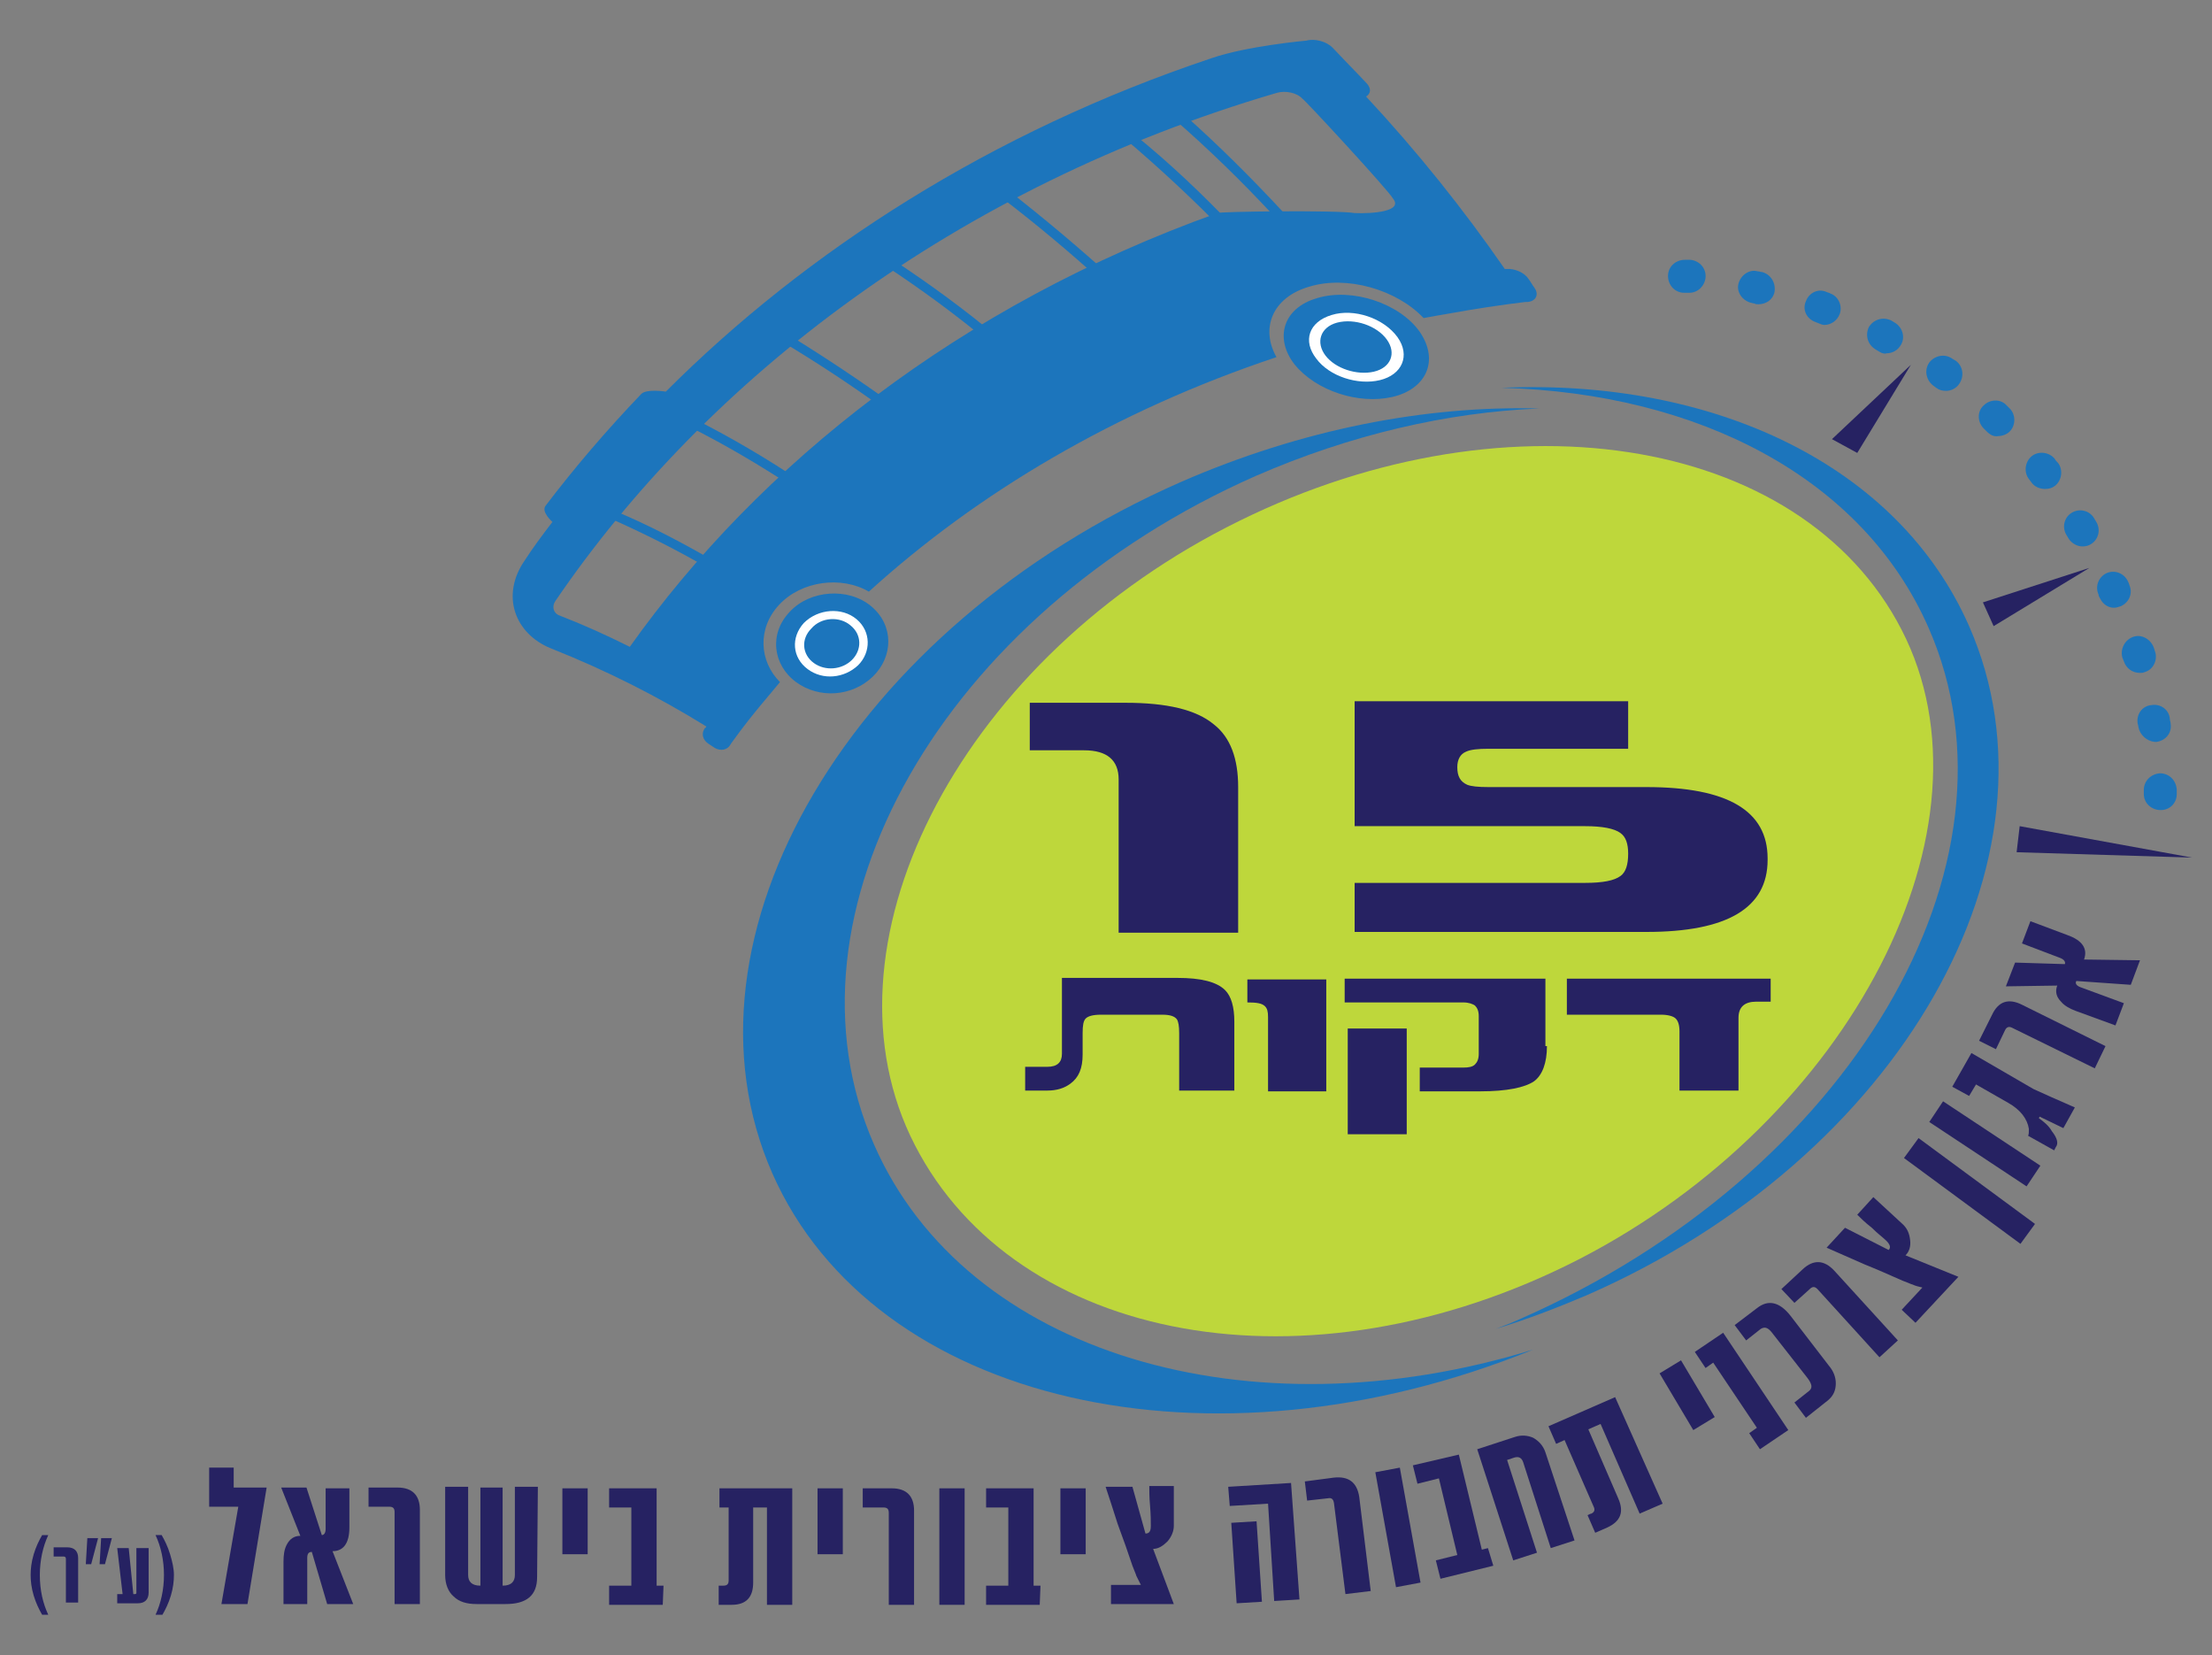 <?xml version="1.0" encoding="utf-8"?>
<!-- Generator: Adobe Illustrator 19.0.0, SVG Export Plug-In . SVG Version: 6.00 Build 0)  -->
<svg version="1.1" id="_x31_5minlogo" xmlns="http://www.w3.org/2000/svg" xmlns:xlink="http://www.w3.org/1999/xlink" x="0px"
	 y="0px" viewBox="-57.3 32.1 288.7 216" style="enable-background:new -57.3 32.1 288.7 216;" xml:space="preserve">
<rect x="-57.3" y="32.1" width="288.7" height="216" fill="#808080" stroke="none"/>
<style type="text/css">
	.st0{fill:#1C75BC;}
	.st1{fill:#FFFFFF;}
	.st2{fill:#BED73B;}
	.st3{fill:#262262;}
</style>
<path id="line_left" class="st0" d="M56.8,181.5c-13.3-30.2,9-69.3,49.8-87.3c12.4-5.4,25-8.3,37-8.8c-14.8-0.4-31,2.7-46.8,9.6
	c-43,18.9-66.9,59.3-53.3,90.2c13.3,30.1,57.2,40.1,99.3,23C105.8,219.6,68.8,208.8,56.8,181.5z"/>
<path id="line_right" class="st0" d="M199.7,113.8c-9.3-21.1-33.4-32.3-61-31.1c25.6,0.7,47.1,11.7,55.7,31.3
	c13.6,30.9-10.3,71.3-53.3,90.2c-1.1,0.5-2.1,0.9-3.2,1.3c4-1.2,7.9-2.7,11.9-4.4C190.7,183.2,213,144.1,199.7,113.8z"/>
<g id="bus">
	<path class="st0" d="M56.4,111.2c3,2.5,2.9,6.6,0.2,9.2s-7,2.9-10,0.7c-3-2.2-3.6-6.3-0.8-9.2C48.4,109.1,53.4,108.7,56.4,111.2z"
		/>
	<path class="st1" d="M54.5,112.9c1.9,1.6,1.9,4.3,0.2,6c-1.8,1.7-4.6,2-6.6,0.5s-2.2-4.1-0.5-6C49.5,111.5,52.6,111.3,54.5,112.9z"
		/>
	<path class="st0" d="M53.7,113.7c1.5,1.2,1.5,3.2,0.2,4.5s-3.5,1.5-5,0.4s-1.7-3.1-0.3-4.5C49.9,112.6,52.3,112.5,53.7,113.7z"/>
	<path class="st0" d="M128,75.4c2.6,3.8,0.8,7.5-3.6,8.5s-9.9-0.8-12.7-4.2c-2.7-3.4-1.6-7.4,2.9-8.7
		C119.2,69.6,125.4,71.7,128,75.4z"/>
	<path class="st1" d="M125.1,76.1c1.7,2.4,0.6,4.9-2.3,5.6c-2.9,0.7-6.6-0.5-8.3-2.8c-1.8-2.3-1-4.8,2-5.7
		C119.4,72.3,123.3,73.6,125.1,76.1z"/>
	<path class="st0" d="M123.7,76.4c1.3,1.8,0.5,3.7-1.7,4.2s-5-0.4-6.3-2.1c-1.3-1.7-0.7-3.7,1.5-4.3
		C119.5,73.6,122.4,74.6,123.7,76.4z"/>
	<path class="st0" d="M36.4,105.6c-0.3,0.3-0.5,0.6-0.8,0.9c-4.3-2.5-8.8-4.8-13.6-6.9c0.3-0.3,0.5-0.6,0.8-0.9
		C27.6,100.7,32.1,103.1,36.4,105.6z"/>
	<path class="st0" d="M47.2,94.9c-0.3,0.3-0.6,0.5-0.9,0.8c-4.3-2.8-8.8-5.5-13.6-7.9c0.3-0.3,0.6-0.6,0.9-0.9
		C38.3,89.3,42.9,92,47.2,94.9z"/>
	<path class="st0" d="M59.3,84.9c-0.3,0.2-0.7,0.5-1,0.7c-4.3-3.1-8.8-6.1-13.5-8.9c0.3-0.3,0.7-0.6,1-0.8
		C50.5,78.8,55,81.8,59.3,84.9z"/>
	<path class="st0" d="M72.8,76c-0.4,0.2-0.7,0.4-1.1,0.7c-4.2-3.5-8.7-6.8-13.4-9.9c0.4-0.3,0.7-0.5,1.1-0.7
		C64.1,69.2,68.6,72.5,72.8,76z"/>
	<path class="st0" d="M87.7,68.2c-0.4,0.2-0.8,0.4-1.2,0.6c-4.2-3.8-8.6-7.5-13.2-11c0.4-0.2,0.8-0.4,1.2-0.7
		C79.1,60.7,83.5,64.4,87.7,68.2z"/>
	<path class="st0" d="M103.7,61.7c-0.4,0.2-0.9,0.3-1.3,0.5C98.3,58,94,54,89.4,50.1c0.4-0.2,0.9-0.4,1.3-0.5
		C95.4,53.4,99.7,57.5,103.7,61.7z"/>
	<path class="st0" d="M110.1,59.7c-0.4,0.1-0.9,0.3-1.3,0.4c-4-4.3-8.3-8.5-12.9-12.5c0.5-0.2,0.9-0.3,1.4-0.5
		C101.8,51.1,106,55.3,110.1,59.7z"/>
	<path class="st0" d="M139.3,67.2c-0.1,0-0.1,0-0.2,0c-5.4-7.8-11.4-15.3-18.1-22.5c0.6-0.4,0.7-1,0.1-1.7c-1.5-1.6-3-3.1-4.5-4.7
		c-0.8-0.8-2.3-1.2-3.4-0.9c0,0-7.8,0.7-12.4,2.3C72.1,49.3,48,64.8,29.6,83.2c0,0-2.5-0.4-3.2,0.3c-4.5,4.7-8.7,9.6-12.5,14.6
		c-0.6,0.8,0.9,2.1,0.9,2.1c-1.3,1.7-2.5,3.3-3.6,5c-3.2,4.6-1.3,9.6,3.4,11.5c7.3,2.9,14,6.3,20.3,10.2c-0.1,0.1-0.1,0.2-0.2,0.2
		c-0.5,0.7-0.3,1.5,0.4,2c0.3,0.2,0.6,0.4,0.9,0.6c0.7,0.4,1.6,0.3,2-0.4c0.1-0.1,0.1-0.2,0.2-0.3c1.5-2.1,3.1-4.1,4.8-6.1
		c0.5-0.6,1-1.2,1.5-1.8c-2.7-2.7-3-7-0.1-10.1s8.1-3.8,11.7-1.7c14.2-12.9,32.2-23.6,53.2-30.6c-2.1-3.7-0.6-7.8,4.3-9.2
		c4.9-1.5,11.4,0.4,14.9,4.1c1.1-0.2,2.2-0.4,3.4-0.6c3.3-0.6,6.6-1.1,9.9-1.5c0.1,0,0.2,0,0.3,0c1-0.1,1.5-0.9,0.9-1.8
		c-0.3-0.4-0.5-0.8-0.8-1.2C141.7,67.7,140.4,67.1,139.3,67.2z M124.5,58c1.4,1.7-2.7,2-5,1.9c-2.4-0.4-17.9-0.2-17.9,0
		c-33.6,12-59.8,32.8-76.7,56.6c-3-1.5-6.1-2.9-9.2-4.1c-0.8-0.3-1-1.2-0.5-1.9c19.7-28.9,52.2-54,94.2-66.3c1.1-0.3,2.6,0,3.3,0.8
		C112.7,44.8,123.9,56.9,124.5,58z"/>
</g>
<g id="logo">
	<path class="st2" d="M190.9,114.3c13.2,25.6-6.6,63.8-42.1,82.1c-35.5,18.2-73.5,10.8-86.7-14.9c-13.2-25.6,5.3-62.4,40.7-80.6
		C138.3,82.6,177.7,88.6,190.9,114.3z"/>
	<g>
		<path class="st3" d="M104.4,153.8H88.7v-20c0-2.5-1.5-3.8-4.5-3.8h-7.1v-6.2h12.5c5.4,0,9.2,0.9,11.5,2.8c2.2,1.7,3.2,4.5,3.2,8.2
			v19H104.4z"/>
		<path class="st3" d="M173.4,144.3c0,6.3-5.3,9.4-15.8,9.4h-38.1v-6.4h30.1c2.3,0,3.8-0.3,4.6-0.9c0.7-0.5,1-1.5,1-2.9
			c0-1.3-0.3-2.2-1-2.7c-0.8-0.6-2.4-0.9-4.6-0.9h-30.1v-16.3h35.7v6.2H137c-1.4,0-2.4,0.1-3,0.4c-0.7,0.3-1.1,1-1.1,2
			c0,1.2,0.4,1.9,1.3,2.3c0.5,0.2,1.4,0.3,2.8,0.3h20.6c10.6,0,15.8,3.1,15.8,9.3L173.4,144.3L173.4,144.3z"/>
	</g>
	<g>
		<path class="st3" d="M103.8,174.4h-7.2v-7.5c0-0.9-0.1-1.5-0.3-1.8c-0.3-0.4-0.9-0.6-1.9-0.6h-8c-1.1,0-1.7,0.2-2,0.5
			s-0.4,0.9-0.4,1.9v2.8c0,1.8-0.5,3-1.6,3.8c-0.8,0.6-1.8,0.9-3,0.9h-2.9v-3.1h2.9c1.3,0,1.9-0.6,1.9-1.7v-9.9h15.1
			c3,0,5.1,0.5,6.2,1.6c0.8,0.8,1.2,2.2,1.2,4.1L103.8,174.4L103.8,174.4z"/>
		<path class="st3" d="M115.9,174.5h-7.7v-9.7c0-0.7-0.1-1.1-0.4-1.4c-0.4-0.4-1.1-0.5-2.3-0.5v-3h10.3v14.6H115.9z"/>
		<path class="st3" d="M144.6,168.6c0,2.2-0.6,3.8-1.7,4.6c-1.2,0.8-3.5,1.3-7,1.3H128v-3.1h5.7c0.7,0,1.2-0.1,1.5-0.4
			s0.5-0.7,0.5-1.4v-4.9c0-0.7-0.2-1.1-0.5-1.4c-0.3-0.2-0.8-0.4-1.5-0.4h-15.5v-3.1h26.2v8.8H144.6z M126.3,180.1h-7.7v-13.8h7.7
			V180.1z"/>
		<path class="st3" d="M173.7,162.8h-1.8c-1.5,0-2.3,0.7-2.3,2.1v9.5h-7.7v-7.7c0-0.9-0.2-1.4-0.5-1.7c-0.3-0.3-1-0.5-1.9-0.5h-12.3
			v-4.7h26.6v3H173.7z"/>
	</g>
	<g id="dot">
		<path class="st0" d="M222.5,135.7c0-0.2,0-0.4,0-0.5l0,0l0,0c0-1.2,0.9-2.1,2.1-2.2l0,0c1.2,0,2.1,0.9,2.2,2.1l0,0
			c0,0.2,0,0.4,0,0.6l0,0c0,1.2-0.9,2.1-2.1,2.1l0,0l0,0l0,0C223.5,137.8,222.5,136.9,222.5,135.7L222.5,135.7z M221.8,127
			c0-0.2-0.1-0.4-0.1-0.5l0,0c-0.2-1.2,0.6-2.3,1.8-2.4l0,0c1.2-0.2,2.3,0.6,2.4,1.8l0,0c0,0.2,0.1,0.4,0.1,0.6l0,0
			c0.2,1.2-0.6,2.2-1.8,2.4l0,0c-0.1,0-0.2,0-0.3,0l0,0C222.9,128.8,222,128,221.8,127L221.8,127z M219.9,118.4
			c-0.1-0.2-0.1-0.3-0.2-0.5l0,0c-0.3-1.1,0.3-2.3,1.4-2.7l0,0c1.1-0.4,2.3,0.3,2.7,1.4l0,0c0.1,0.2,0.1,0.4,0.2,0.6l0,0
			c0.3,1.1-0.3,2.3-1.4,2.6l0,0c-0.2,0.1-0.4,0.1-0.6,0.1l0,0C221,119.9,220.2,119.3,219.9,118.4L219.9,118.4z M216.8,110.2
			c-0.1-0.2-0.2-0.3-0.2-0.5l0,0c-0.5-1.1,0-2.3,1-2.8l0,0c1.1-0.5,2.3,0,2.8,1l0,0c0.1,0.2,0.2,0.4,0.2,0.5l0,0
			c0.5,1.1,0,2.3-1.1,2.8l0,0c-0.3,0.1-0.6,0.2-0.9,0.2l0,0C217.9,111.4,217.2,111,216.8,110.2L216.8,110.2z M212.7,102.4
			c-0.1-0.2-0.2-0.3-0.3-0.5l0,0c-0.6-1-0.3-2.3,0.7-2.9l0,0c1-0.6,2.3-0.3,2.9,0.7l0,0c0.1,0.2,0.2,0.3,0.3,0.5l0,0
			c0.6,1,0.3,2.3-0.7,2.9l0,0c-0.3,0.2-0.7,0.3-1.1,0.3l0,0C213.8,103.4,213.1,103,212.7,102.4L212.7,102.4z M207.8,95
			c-0.1-0.1-0.2-0.3-0.3-0.4l0,0l0,0c-0.7-0.9-0.5-2.3,0.4-3l0,0c0.9-0.7,2.3-0.5,3,0.4l0,0c0.1,0.2,0.2,0.3,0.4,0.5l0,0
			c0.7,0.9,0.5,2.3-0.4,3l0,0c-0.4,0.3-0.8,0.4-1.3,0.4l0,0C208.9,95.9,208.2,95.6,207.8,95L207.8,95z M202,88.4
			c-0.1-0.1-0.3-0.3-0.4-0.4l0,0c-0.8-0.8-0.9-2.2,0-3l0,0c0.8-0.8,2.2-0.9,3,0l0,0c0.1,0.1,0.3,0.3,0.4,0.4l0,0
			c0.8,0.8,0.8,2.2,0,3l0,0c-0.4,0.4-1,0.6-1.5,0.6l0,0C203,89.1,202.5,88.9,202,88.4L202,88.4z M195.4,82.7
			c-0.1-0.1-0.3-0.2-0.4-0.3l0,0l0,0c-0.9-0.7-1.2-2-0.5-3l0,0c0.7-0.9,2-1.2,3-0.5l0,0c0.2,0.1,0.3,0.2,0.5,0.3l0,0
			c0.9,0.7,1.1,2,0.4,3l0,0c-0.4,0.6-1.1,0.9-1.7,0.9l0,0C196.2,83.1,195.8,83,195.4,82.7L195.4,82.7z M188,78
			c-0.2-0.1-0.3-0.2-0.5-0.3l0,0c-1-0.6-1.4-1.8-0.9-2.9l0,0c0.6-1,1.8-1.4,2.9-0.9l0,0c0.2,0.1,0.3,0.2,0.5,0.3l0,0
			c1,0.6,1.4,1.9,0.8,2.9l0,0c-0.4,0.7-1.1,1.1-1.9,1.1l0,0C188.7,78.3,188.3,78.2,188,78L188,78z M180.1,74.3
			c-0.2-0.1-0.3-0.1-0.5-0.2l0,0c-1.1-0.4-1.7-1.6-1.2-2.7l0,0c0.4-1.1,1.6-1.7,2.7-1.2l0,0c0.2,0.1,0.4,0.1,0.5,0.2l0,0
			c1.1,0.4,1.6,1.7,1.2,2.7l0,0c-0.3,0.8-1.1,1.4-2,1.4l0,0C180.6,74.5,180.3,74.4,180.1,74.3L180.1,74.3z M171.7,71.7
			c-0.2,0-0.4-0.1-0.5-0.1l0,0l0,0c-1.1-0.3-1.9-1.4-1.6-2.5l0,0c0.3-1.1,1.4-1.9,2.5-1.6l0,0c0.2,0,0.4,0.1,0.6,0.1l0,0
			c1.1,0.3,1.8,1.4,1.6,2.6l0,0c-0.2,1-1.1,1.6-2.1,1.6l0,0C172,71.8,171.8,71.8,171.7,71.7L171.7,71.7z M163,70.3
			c-0.3,0-0.5,0-0.5,0l0,0c-1.2,0-2.1-1-2.1-2.2l0,0c0-1.2,1-2.1,2.2-2.1l0,0c0,0,0.2,0,0.7,0l0,0c1.2,0.1,2.1,1.1,2,2.3l0,0
			c-0.1,1.1-1,2-2.1,2l0,0C163.1,70.3,163.1,70.3,163,70.3L163,70.3z"/>
	</g>
</g>
<g id="text">
	<polygon class="st3" points="206.3,139.9 228.8,144 205.9,143.3 	"/>
	<polygon class="st3" points="201.5,110.7 215.4,106.2 202.9,113.8 	"/>
	<polygon class="st3" points="181.8,89.4 192.1,79.7 185.1,91.2 	"/>
	<g>
		<path class="st3" d="M-22.5,226.2l-2.5,15.2h-3.4l2.2-12.7H-30v-5.1h3.2v2.6H-22.5z"/>
		<path class="st3" d="M-11.2,241.4h-3.4l-2-6.8c-0.4,0-0.6,0.2-0.6,0.8v6h-3.1v-5.5c0-0.9,0.1-1.6,0.4-2.2c0.4-0.8,1-1.2,1.8-1.2
			l-2.5-6.3h3.3l2,6.2c0.3,0,0.5-0.3,0.5-0.8v-5.3h3.1v5.1c0,2.1-0.8,3.1-2.2,3.1L-11.2,241.4z"/>
		<path class="st3" d="M-2.5,241.4h-3.3v-12c0-0.5-0.2-0.7-0.7-0.7h-2.7v-2.5h3.8c1.9,0,2.9,1,2.9,2.9V241.4z"/>
		<path class="st3" d="M12.8,237.9c0,2.4-1.4,3.5-4.1,3.5H4.9c-1.3,0-2.3-0.3-3-1c-0.7-0.6-1.1-1.6-1.1-2.8v-11.5h3v11.5
			c0,0.9,0.5,1.4,1.6,1.4v-12.8h2.9V239c1.1,0,1.6-0.5,1.6-1.4v-11.5h3L12.8,237.9z"/>
		<path class="st3" d="M19.4,234.9h-3.3v-8.6h3.3V234.9z"/>
		<path class="st3" d="M29.2,241.5h-7V239h2.9v-10.2h-2.9v-2.5h6.2V239h0.9L29.2,241.5z"/>
		<path class="st3" d="M46.1,241.5h-3.3v-12.7H41v9.8c0,1.9-0.9,2.9-2.8,2.9h-1.7V239c0.3,0,0.5,0,0.6,0c0.5,0,0.7-0.2,0.7-0.7v-9.5
			h-1.2v-2.5h9.5V241.5z"/>
		<path class="st3" d="M52.7,234.9h-3.3v-8.6h3.3V234.9z"/>
		<path class="st3" d="M62,241.5h-3.3v-12c0-0.5-0.2-0.7-0.7-0.7h-2.7v-2.5h3.8c1.9,0,2.9,1,2.9,2.9V241.5z"/>
		<path class="st3" d="M68.6,241.5h-3.3v-15.2h3.3V241.5z"/>
		<path class="st3" d="M78.4,241.5h-7V239h2.9v-10.2h-2.9v-2.5h6.2V239h0.9L78.4,241.5z"/>
		<path class="st3" d="M84.4,234.9h-3.3v-8.6h3.3V234.9z"/>
		<path class="st3" d="M95.9,241.4h-8.2v-2.5h3.9c-0.2-0.4-0.4-0.8-0.6-1.2c0-0.1-0.2-0.5-0.5-1.3c-0.6-1.8-1.2-3.5-1.8-5.1
			c-0.1-0.2-0.6-1.9-1.7-5.2h3.5l1.7,6.1c0.5,0,0.7-0.3,0.7-1c0-0.6,0-1.4-0.1-2.6c-0.1-1.1-0.1-2-0.1-2.6h3.2v5.2
			c0,0.7-0.3,1.4-0.8,2c-0.6,0.6-1.2,1-1.9,1L95.9,241.4z"/>
		<path class="st3" d="M112.3,240.8L109,241l-0.8-12.7l-5,0.3l-0.2-2.5l8.2-0.5L112.3,240.8z M107.4,241.1l-3.3,0.2l-0.7-10.5
			l3.3-0.2L107.4,241.1z"/>
		<path class="st3" d="M121.6,239.7l-3.3,0.4l-1.5-11.9c-0.1-0.5-0.3-0.7-0.8-0.6l-2.7,0.3l-0.3-2.5l3.8-0.5c1.9-0.2,3,0.6,3.3,2.5
			L121.6,239.7z"/>
		<path class="st3" d="M128.1,238.6l-3.2,0.6l-2.7-15l3.2-0.6L128.1,238.6z"/>
		<path class="st3" d="M137.6,236.4l-6.9,1.7l-0.6-2.4l2.8-0.7l-2.4-10l-2.8,0.7l-0.6-2.4l6-1.4l3,12.4l0.8-0.2L137.6,236.4z"/>
		<path class="st3" d="M148.2,233.1l-3.1,1l-3.6-11.2c-0.2-0.6-0.6-0.8-1.2-0.6l-0.9,0.3l3.9,12.1l-3.1,1l-4.7-14.5l4.9-1.6
			c0.9-0.3,1.7-0.2,2.4,0.1c0.7,0.4,1.3,1,1.6,1.9L148.2,233.1z"/>
		<path class="st3" d="M159.7,228.3l-3,1.3l-5.1-11.7l-1.6,0.7l3.9,9c0.8,1.8,0.3,3-1.4,3.8l-1.6,0.7l-1-2.3
			c0.2-0.1,0.4-0.2,0.5-0.2c0.4-0.2,0.5-0.5,0.3-0.9l-3.8-8.7l-1.1,0.5l-1-2.3l8.7-3.8L159.7,228.3z"/>
		<path class="st3" d="M166.5,217l-2.8,1.7l-4.4-7.4l2.8-1.7L166.5,217z"/>
		<path class="st3" d="M176.1,218.7l-3.7,2.5l-1.4-2.1l1-0.7l-5.7-8.5l-1,0.7l-1.4-2.1l3.7-2.5L176.1,218.7z"/>
		<path class="st3" d="M181.4,210.3c0.6,0.7,0.9,1.5,0.9,2.3c0,0.9-0.3,1.6-1,2.2l-2.9,2.3l-1.5-2l1.9-1.5c0.5-0.4,0.4-0.9-0.2-1.7
			l-4.7-6c-0.5-0.6-0.9-0.7-1.4-0.4l-1.9,1.5l-1.5-2l2.9-2.2c1.5-1.2,3-0.8,4.4,1L181.4,210.3z"/>
		<path class="st3" d="M190.4,207l-2.4,2.2l-8.1-8.9c-0.3-0.3-0.6-0.4-1,0l-2,1.8l-1.7-1.8l2.8-2.6c1.4-1.3,2.8-1.2,4.1,0.2
			L190.4,207z"/>
		<path class="st3" d="M198.3,198.7l-5.6,6l-1.8-1.7l2.7-2.9c-0.4-0.1-0.9-0.2-1.3-0.4c-0.1,0-0.5-0.2-1.3-0.5
			c-1.8-0.8-3.4-1.5-4.9-2.1c-0.2-0.1-1.8-0.8-5-2.2l2.4-2.6l5.7,2.9c0.3-0.3,0.2-0.7-0.3-1.2c-0.4-0.4-1.1-0.9-1.9-1.7
			c-0.9-0.7-1.5-1.3-1.9-1.7l2.1-2.3l3.9,3.6c0.5,0.5,0.8,1.1,0.9,2c0.1,0.8-0.1,1.5-0.6,2L198.3,198.7z"/>
		<path class="st3" d="M208.3,191.8l-1.9,2.6l-15.2-11.2l1.9-2.6L208.3,191.8z"/>
		<path class="st3" d="M209,184.2l-1.8,2.7l-12.7-8.4l1.8-2.7L209,184.2z"/>
		<path class="st3" d="M213.5,176.6l-1.5,2.7l-3.1-1.5l-0.1,0.2c0.7,0.5,1.3,1,1.7,1.7c0.7,0.9,0.9,1.6,0.5,2.1l-0.2,0.4l-3.4-1.9
			c0.1-0.2,0.1-0.5,0.1-0.9c-0.2-1.3-1.1-2.5-2.7-3.4l-4.2-2.4l-0.9,1.5l-2.2-1.2l2.5-4.4l8.1,4.7
			C209.4,174.8,211.2,175.6,213.5,176.6z"/>
		<path class="st3" d="M217.5,168.6l-1.4,2.9l-10.8-5.3c-0.4-0.2-0.7-0.1-0.9,0.3l-1.2,2.5l-2.2-1.1l1.7-3.4
			c0.8-1.7,2.1-2.2,3.9-1.3L217.5,168.6z"/>
		<path class="st3" d="M222,157.4l-1.2,3.2l-7.1-0.5c-0.2,0.3,0,0.6,0.5,0.8l5.7,2.1l-1.1,2.9l-5.2-1.9c-0.8-0.3-1.5-0.7-1.9-1.2
			c-0.6-0.6-0.8-1.3-0.5-2.1l-6.7,0.1l1.2-3.1l6.5,0.2c0.1-0.3-0.1-0.6-0.6-0.8l-5-1.9l1.1-2.9l4.8,1.8c2,0.7,2.7,1.8,2.2,3.2
			L222,157.4z"/>
	</g>
	<g>
		<path class="st3" d="M-51,242.8h-0.8c-0.4-0.7-0.8-1.5-1.1-2.5s-0.4-1.9-0.4-2.7c0-0.8,0.1-1.7,0.4-2.7s0.7-1.8,1.1-2.5h0.8
			c-0.7,1.5-1.1,3.3-1.1,5.2C-52.1,239.6-51.7,241.3-51,242.8z"/>
		<path class="st3" d="M-47.1,241.2h-1.6v-5.7c0-0.2-0.1-0.3-0.3-0.3h-1.3V234h1.8c0.9,0,1.4,0.5,1.4,1.4L-47.1,241.2L-47.1,241.2z"
			/>
		<path class="st3" d="M-44.5,232.8l-0.9,3.4h-0.7l0.2-3.4H-44.5z M-42.7,232.8l-0.9,3.4h-0.7l0.2-3.4H-42.7z"/>
		<path class="st3" d="M-37.9,239.9c0,0.9-0.5,1.4-1.4,1.4H-42v-1.2h0.7l-0.7-6h1.5l0.6,6h0.2c0.2,0,0.2-0.1,0.2-0.2v-5.8h1.6V239.9
			z"/>
		<path class="st3" d="M-34.6,237.6c0,0.8-0.1,1.7-0.4,2.7c-0.3,1-0.7,1.8-1.1,2.5H-37c0.7-1.5,1.1-3.3,1.1-5.2
			c0-1.9-0.4-3.7-1.1-5.2h0.8c0.4,0.7,0.8,1.5,1.1,2.5C-34.8,235.9-34.6,236.8-34.6,237.6z"/>
	</g>
</g>
</svg>
